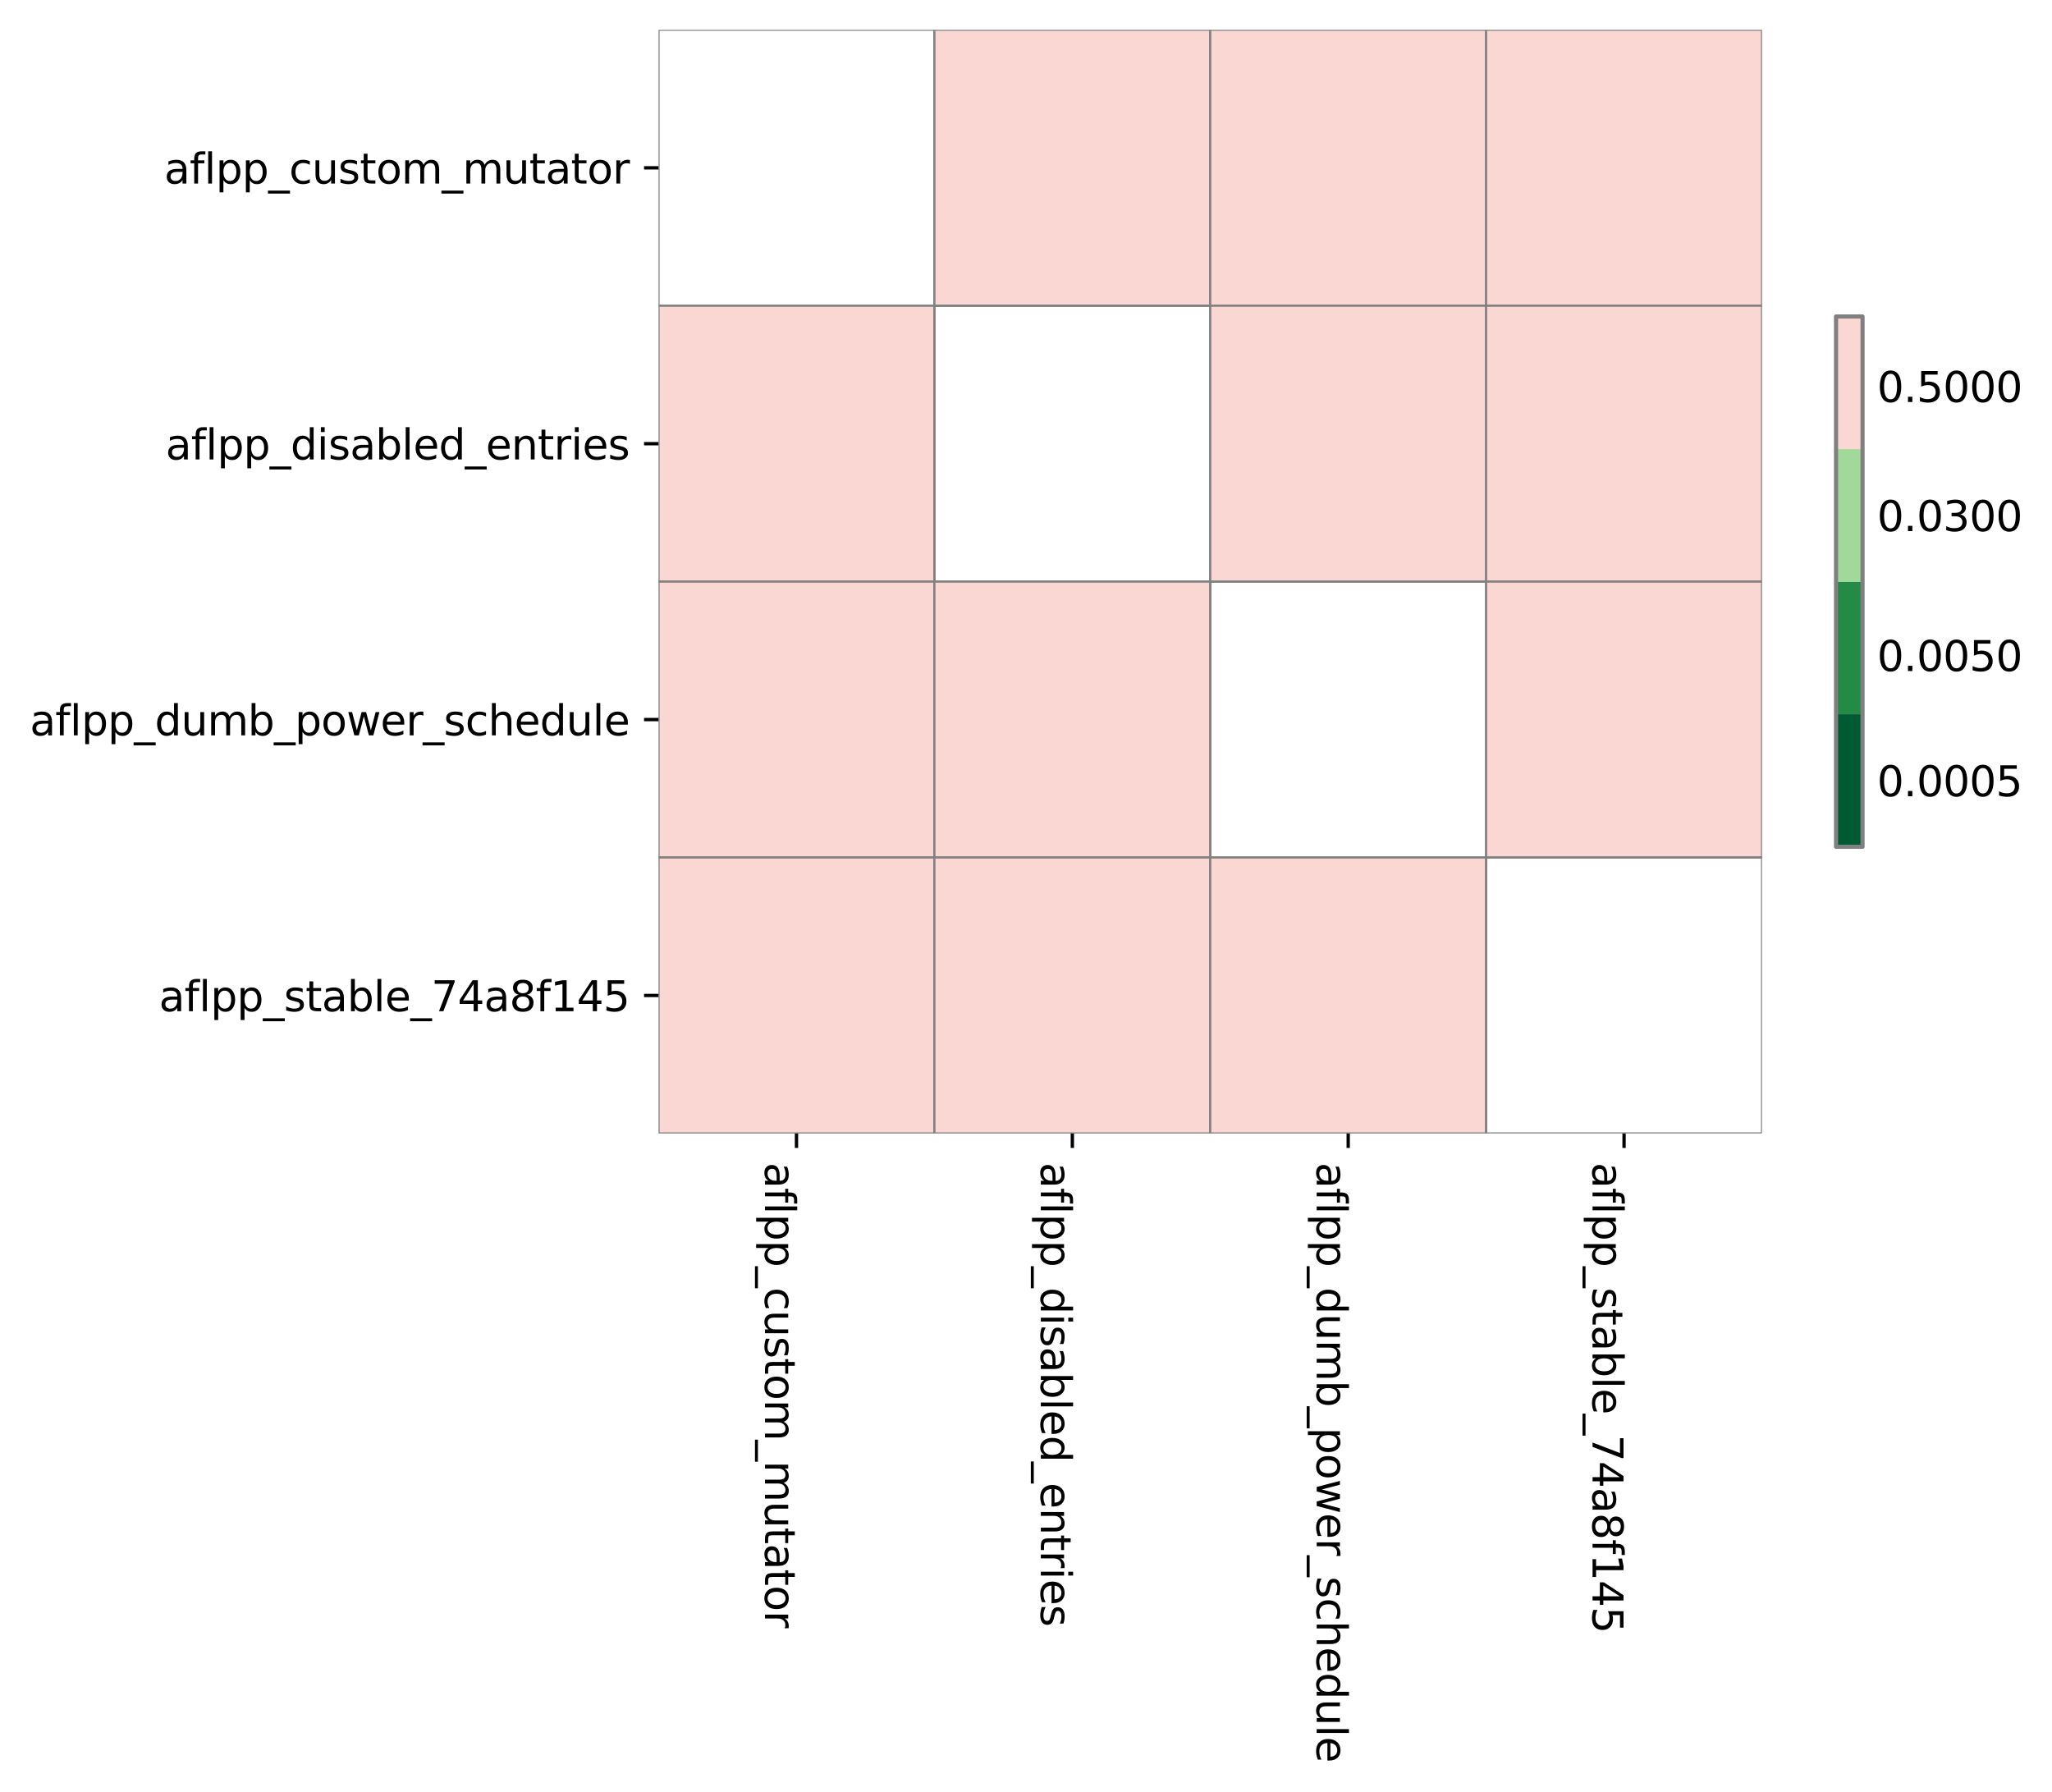 <?xml version="1.0" encoding="utf-8" standalone="no"?>
<!DOCTYPE svg PUBLIC "-//W3C//DTD SVG 1.1//EN"
  "http://www.w3.org/Graphics/SVG/1.1/DTD/svg11.dtd">
<svg xmlns:xlink="http://www.w3.org/1999/xlink" width="494.876pt" height="432.135pt" viewBox="0 0 494.876 432.135" xmlns="http://www.w3.org/2000/svg" version="1.1">
 <defs>
  <style type="text/css">*{stroke-linejoin: round; stroke-linecap: butt}</style>
 </defs>
 <g id="figure_1">
  <g id="patch_1">
   <path d="M -0 432.135 
L 494.876 432.135 
L 494.876 0 
L -0 0 
z
" style="fill: #ffffff"/>
  </g>
  <g id="axes_1">
   <g id="patch_2">
    <path d="M 158.823 273.312 
L 424.935 273.312 
L 424.935 7.2 
L 158.823 7.2 
z
" style="fill: #ffffff"/>
   </g>
   <g id="QuadMesh_1">
    <path d="M 158.823 7.2 
L 225.351 7.2 
L 225.351 73.728 
L 158.823 73.728 
L 158.823 7.2 
" clip-path="url(#p325073f08a)" style="fill: none; stroke: #808080; stroke-width: 0.5"/>
    <path d="M 225.351 7.2 
L 291.879 7.2 
L 291.879 73.728 
L 225.351 73.728 
L 225.351 7.2 
" clip-path="url(#p325073f08a)" style="fill: #fbd7d4; stroke: #808080; stroke-width: 0.5"/>
    <path d="M 291.879 7.2 
L 358.407 7.2 
L 358.407 73.728 
L 291.879 73.728 
L 291.879 7.2 
" clip-path="url(#p325073f08a)" style="fill: #fbd7d4; stroke: #808080; stroke-width: 0.5"/>
    <path d="M 358.407 7.2 
L 424.935 7.2 
L 424.935 73.728 
L 358.407 73.728 
L 358.407 7.2 
" clip-path="url(#p325073f08a)" style="fill: #fbd7d4; stroke: #808080; stroke-width: 0.5"/>
    <path d="M 158.823 73.728 
L 225.351 73.728 
L 225.351 140.256 
L 158.823 140.256 
L 158.823 73.728 
" clip-path="url(#p325073f08a)" style="fill: #fbd7d4; stroke: #808080; stroke-width: 0.5"/>
    <path d="M 225.351 73.728 
L 291.879 73.728 
L 291.879 140.256 
L 225.351 140.256 
L 225.351 73.728 
" clip-path="url(#p325073f08a)" style="fill: none; stroke: #808080; stroke-width: 0.5"/>
    <path d="M 291.879 73.728 
L 358.407 73.728 
L 358.407 140.256 
L 291.879 140.256 
L 291.879 73.728 
" clip-path="url(#p325073f08a)" style="fill: #fbd7d4; stroke: #808080; stroke-width: 0.5"/>
    <path d="M 358.407 73.728 
L 424.935 73.728 
L 424.935 140.256 
L 358.407 140.256 
L 358.407 73.728 
" clip-path="url(#p325073f08a)" style="fill: #fbd7d4; stroke: #808080; stroke-width: 0.5"/>
    <path d="M 158.823 140.256 
L 225.351 140.256 
L 225.351 206.784 
L 158.823 206.784 
L 158.823 140.256 
" clip-path="url(#p325073f08a)" style="fill: #fbd7d4; stroke: #808080; stroke-width: 0.5"/>
    <path d="M 225.351 140.256 
L 291.879 140.256 
L 291.879 206.784 
L 225.351 206.784 
L 225.351 140.256 
" clip-path="url(#p325073f08a)" style="fill: #fbd7d4; stroke: #808080; stroke-width: 0.5"/>
    <path d="M 291.879 140.256 
L 358.407 140.256 
L 358.407 206.784 
L 291.879 206.784 
L 291.879 140.256 
" clip-path="url(#p325073f08a)" style="fill: none; stroke: #808080; stroke-width: 0.5"/>
    <path d="M 358.407 140.256 
L 424.935 140.256 
L 424.935 206.784 
L 358.407 206.784 
L 358.407 140.256 
" clip-path="url(#p325073f08a)" style="fill: #fbd7d4; stroke: #808080; stroke-width: 0.5"/>
    <path d="M 158.823 206.784 
L 225.351 206.784 
L 225.351 273.312 
L 158.823 273.312 
L 158.823 206.784 
" clip-path="url(#p325073f08a)" style="fill: #fbd7d4; stroke: #808080; stroke-width: 0.5"/>
    <path d="M 225.351 206.784 
L 291.879 206.784 
L 291.879 273.312 
L 225.351 273.312 
L 225.351 206.784 
" clip-path="url(#p325073f08a)" style="fill: #fbd7d4; stroke: #808080; stroke-width: 0.5"/>
    <path d="M 291.879 206.784 
L 358.407 206.784 
L 358.407 273.312 
L 291.879 273.312 
L 291.879 206.784 
" clip-path="url(#p325073f08a)" style="fill: #fbd7d4; stroke: #808080; stroke-width: 0.5"/>
    <path d="M 358.407 206.784 
L 424.935 206.784 
L 424.935 273.312 
L 358.407 273.312 
L 358.407 206.784 
" clip-path="url(#p325073f08a)" style="fill: none; stroke: #808080; stroke-width: 0.5"/>
   </g>
   <g id="matplotlib.axis_1">
    <g id="xtick_1">
     <g id="line2d_1">
      <defs>
       <path id="mf8fc1c9532" d="M 0 0 
L 0 3.5 
" style="stroke: #000000; stroke-width: 0.8"/>
      </defs>
      <g>
       <use xlink:href="#mf8fc1c9532" x="192.087" y="273.312" style="stroke: #000000; stroke-width: 0.8"/>
      </g>
     </g>
     <g id="text_1">
      <!-- aflpp_custom_mutator -->
      <g transform="translate(184.489 280.312)rotate(-270)scale(0.1 -0.1)">
       <defs>
        <path id="DejaVuSans-61" d="M 2194 1759 
Q 1497 1759 1228 1600 
Q 959 1441 959 1056 
Q 959 750 1161 570 
Q 1363 391 1709 391 
Q 2188 391 2477 730 
Q 2766 1069 2766 1631 
L 2766 1759 
L 2194 1759 
z
M 3341 1997 
L 3341 0 
L 2766 0 
L 2766 531 
Q 2569 213 2275 61 
Q 1981 -91 1556 -91 
Q 1019 -91 701 211 
Q 384 513 384 1019 
Q 384 1609 779 1909 
Q 1175 2209 1959 2209 
L 2766 2209 
L 2766 2266 
Q 2766 2663 2505 2880 
Q 2244 3097 1772 3097 
Q 1472 3097 1187 3025 
Q 903 2953 641 2809 
L 641 3341 
Q 956 3463 1253 3523 
Q 1550 3584 1831 3584 
Q 2591 3584 2966 3190 
Q 3341 2797 3341 1997 
z
" transform="scale(0.016)"/>
        <path id="DejaVuSans-66" d="M 2375 4863 
L 2375 4384 
L 1825 4384 
Q 1516 4384 1395 4259 
Q 1275 4134 1275 3809 
L 1275 3500 
L 2222 3500 
L 2222 3053 
L 1275 3053 
L 1275 0 
L 697 0 
L 697 3053 
L 147 3053 
L 147 3500 
L 697 3500 
L 697 3744 
Q 697 4328 969 4595 
Q 1241 4863 1831 4863 
L 2375 4863 
z
" transform="scale(0.016)"/>
        <path id="DejaVuSans-6c" d="M 603 4863 
L 1178 4863 
L 1178 0 
L 603 0 
L 603 4863 
z
" transform="scale(0.016)"/>
        <path id="DejaVuSans-70" d="M 1159 525 
L 1159 -1331 
L 581 -1331 
L 581 3500 
L 1159 3500 
L 1159 2969 
Q 1341 3281 1617 3432 
Q 1894 3584 2278 3584 
Q 2916 3584 3314 3078 
Q 3713 2572 3713 1747 
Q 3713 922 3314 415 
Q 2916 -91 2278 -91 
Q 1894 -91 1617 61 
Q 1341 213 1159 525 
z
M 3116 1747 
Q 3116 2381 2855 2742 
Q 2594 3103 2138 3103 
Q 1681 3103 1420 2742 
Q 1159 2381 1159 1747 
Q 1159 1113 1420 752 
Q 1681 391 2138 391 
Q 2594 391 2855 752 
Q 3116 1113 3116 1747 
z
" transform="scale(0.016)"/>
        <path id="DejaVuSans-5f" d="M 3263 -1063 
L 3263 -1509 
L -63 -1509 
L -63 -1063 
L 3263 -1063 
z
" transform="scale(0.016)"/>
        <path id="DejaVuSans-63" d="M 3122 3366 
L 3122 2828 
Q 2878 2963 2633 3030 
Q 2388 3097 2138 3097 
Q 1578 3097 1268 2742 
Q 959 2388 959 1747 
Q 959 1106 1268 751 
Q 1578 397 2138 397 
Q 2388 397 2633 464 
Q 2878 531 3122 666 
L 3122 134 
Q 2881 22 2623 -34 
Q 2366 -91 2075 -91 
Q 1284 -91 818 406 
Q 353 903 353 1747 
Q 353 2603 823 3093 
Q 1294 3584 2113 3584 
Q 2378 3584 2631 3529 
Q 2884 3475 3122 3366 
z
" transform="scale(0.016)"/>
        <path id="DejaVuSans-75" d="M 544 1381 
L 544 3500 
L 1119 3500 
L 1119 1403 
Q 1119 906 1312 657 
Q 1506 409 1894 409 
Q 2359 409 2629 706 
Q 2900 1003 2900 1516 
L 2900 3500 
L 3475 3500 
L 3475 0 
L 2900 0 
L 2900 538 
Q 2691 219 2414 64 
Q 2138 -91 1772 -91 
Q 1169 -91 856 284 
Q 544 659 544 1381 
z
M 1991 3584 
L 1991 3584 
z
" transform="scale(0.016)"/>
        <path id="DejaVuSans-73" d="M 2834 3397 
L 2834 2853 
Q 2591 2978 2328 3040 
Q 2066 3103 1784 3103 
Q 1356 3103 1142 2972 
Q 928 2841 928 2578 
Q 928 2378 1081 2264 
Q 1234 2150 1697 2047 
L 1894 2003 
Q 2506 1872 2764 1633 
Q 3022 1394 3022 966 
Q 3022 478 2636 193 
Q 2250 -91 1575 -91 
Q 1294 -91 989 -36 
Q 684 19 347 128 
L 347 722 
Q 666 556 975 473 
Q 1284 391 1588 391 
Q 1994 391 2212 530 
Q 2431 669 2431 922 
Q 2431 1156 2273 1281 
Q 2116 1406 1581 1522 
L 1381 1569 
Q 847 1681 609 1914 
Q 372 2147 372 2553 
Q 372 3047 722 3315 
Q 1072 3584 1716 3584 
Q 2034 3584 2315 3537 
Q 2597 3491 2834 3397 
z
" transform="scale(0.016)"/>
        <path id="DejaVuSans-74" d="M 1172 4494 
L 1172 3500 
L 2356 3500 
L 2356 3053 
L 1172 3053 
L 1172 1153 
Q 1172 725 1289 603 
Q 1406 481 1766 481 
L 2356 481 
L 2356 0 
L 1766 0 
Q 1100 0 847 248 
Q 594 497 594 1153 
L 594 3053 
L 172 3053 
L 172 3500 
L 594 3500 
L 594 4494 
L 1172 4494 
z
" transform="scale(0.016)"/>
        <path id="DejaVuSans-6f" d="M 1959 3097 
Q 1497 3097 1228 2736 
Q 959 2375 959 1747 
Q 959 1119 1226 758 
Q 1494 397 1959 397 
Q 2419 397 2687 759 
Q 2956 1122 2956 1747 
Q 2956 2369 2687 2733 
Q 2419 3097 1959 3097 
z
M 1959 3584 
Q 2709 3584 3137 3096 
Q 3566 2609 3566 1747 
Q 3566 888 3137 398 
Q 2709 -91 1959 -91 
Q 1206 -91 779 398 
Q 353 888 353 1747 
Q 353 2609 779 3096 
Q 1206 3584 1959 3584 
z
" transform="scale(0.016)"/>
        <path id="DejaVuSans-6d" d="M 3328 2828 
Q 3544 3216 3844 3400 
Q 4144 3584 4550 3584 
Q 5097 3584 5394 3201 
Q 5691 2819 5691 2113 
L 5691 0 
L 5113 0 
L 5113 2094 
Q 5113 2597 4934 2840 
Q 4756 3084 4391 3084 
Q 3944 3084 3684 2787 
Q 3425 2491 3425 1978 
L 3425 0 
L 2847 0 
L 2847 2094 
Q 2847 2600 2669 2842 
Q 2491 3084 2119 3084 
Q 1678 3084 1418 2786 
Q 1159 2488 1159 1978 
L 1159 0 
L 581 0 
L 581 3500 
L 1159 3500 
L 1159 2956 
Q 1356 3278 1631 3431 
Q 1906 3584 2284 3584 
Q 2666 3584 2933 3390 
Q 3200 3197 3328 2828 
z
" transform="scale(0.016)"/>
        <path id="DejaVuSans-72" d="M 2631 2963 
Q 2534 3019 2420 3045 
Q 2306 3072 2169 3072 
Q 1681 3072 1420 2755 
Q 1159 2438 1159 1844 
L 1159 0 
L 581 0 
L 581 3500 
L 1159 3500 
L 1159 2956 
Q 1341 3275 1631 3429 
Q 1922 3584 2338 3584 
Q 2397 3584 2469 3576 
Q 2541 3569 2628 3553 
L 2631 2963 
z
" transform="scale(0.016)"/>
       </defs>
       <use xlink:href="#DejaVuSans-61"/>
       <use xlink:href="#DejaVuSans-66" x="61.279"/>
       <use xlink:href="#DejaVuSans-6c" x="96.484"/>
       <use xlink:href="#DejaVuSans-70" x="124.268"/>
       <use xlink:href="#DejaVuSans-70" x="187.744"/>
       <use xlink:href="#DejaVuSans-5f" x="251.221"/>
       <use xlink:href="#DejaVuSans-63" x="301.221"/>
       <use xlink:href="#DejaVuSans-75" x="356.201"/>
       <use xlink:href="#DejaVuSans-73" x="419.58"/>
       <use xlink:href="#DejaVuSans-74" x="471.68"/>
       <use xlink:href="#DejaVuSans-6f" x="510.889"/>
       <use xlink:href="#DejaVuSans-6d" x="572.07"/>
       <use xlink:href="#DejaVuSans-5f" x="669.482"/>
       <use xlink:href="#DejaVuSans-6d" x="719.482"/>
       <use xlink:href="#DejaVuSans-75" x="816.895"/>
       <use xlink:href="#DejaVuSans-74" x="880.273"/>
       <use xlink:href="#DejaVuSans-61" x="919.482"/>
       <use xlink:href="#DejaVuSans-74" x="980.762"/>
       <use xlink:href="#DejaVuSans-6f" x="1019.971"/>
       <use xlink:href="#DejaVuSans-72" x="1081.152"/>
      </g>
     </g>
    </g>
    <g id="xtick_2">
     <g id="line2d_2">
      <g>
       <use xlink:href="#mf8fc1c9532" x="258.615" y="273.312" style="stroke: #000000; stroke-width: 0.8"/>
      </g>
     </g>
     <g id="text_2">
      <!-- aflpp_disabled_entries -->
      <g transform="translate(251.017 280.312)rotate(-270)scale(0.1 -0.1)">
       <defs>
        <path id="DejaVuSans-64" d="M 2906 2969 
L 2906 4863 
L 3481 4863 
L 3481 0 
L 2906 0 
L 2906 525 
Q 2725 213 2448 61 
Q 2172 -91 1784 -91 
Q 1150 -91 751 415 
Q 353 922 353 1747 
Q 353 2572 751 3078 
Q 1150 3584 1784 3584 
Q 2172 3584 2448 3432 
Q 2725 3281 2906 2969 
z
M 947 1747 
Q 947 1113 1208 752 
Q 1469 391 1925 391 
Q 2381 391 2643 752 
Q 2906 1113 2906 1747 
Q 2906 2381 2643 2742 
Q 2381 3103 1925 3103 
Q 1469 3103 1208 2742 
Q 947 2381 947 1747 
z
" transform="scale(0.016)"/>
        <path id="DejaVuSans-69" d="M 603 3500 
L 1178 3500 
L 1178 0 
L 603 0 
L 603 3500 
z
M 603 4863 
L 1178 4863 
L 1178 4134 
L 603 4134 
L 603 4863 
z
" transform="scale(0.016)"/>
        <path id="DejaVuSans-62" d="M 3116 1747 
Q 3116 2381 2855 2742 
Q 2594 3103 2138 3103 
Q 1681 3103 1420 2742 
Q 1159 2381 1159 1747 
Q 1159 1113 1420 752 
Q 1681 391 2138 391 
Q 2594 391 2855 752 
Q 3116 1113 3116 1747 
z
M 1159 2969 
Q 1341 3281 1617 3432 
Q 1894 3584 2278 3584 
Q 2916 3584 3314 3078 
Q 3713 2572 3713 1747 
Q 3713 922 3314 415 
Q 2916 -91 2278 -91 
Q 1894 -91 1617 61 
Q 1341 213 1159 525 
L 1159 0 
L 581 0 
L 581 4863 
L 1159 4863 
L 1159 2969 
z
" transform="scale(0.016)"/>
        <path id="DejaVuSans-65" d="M 3597 1894 
L 3597 1613 
L 953 1613 
Q 991 1019 1311 708 
Q 1631 397 2203 397 
Q 2534 397 2845 478 
Q 3156 559 3463 722 
L 3463 178 
Q 3153 47 2828 -22 
Q 2503 -91 2169 -91 
Q 1331 -91 842 396 
Q 353 884 353 1716 
Q 353 2575 817 3079 
Q 1281 3584 2069 3584 
Q 2775 3584 3186 3129 
Q 3597 2675 3597 1894 
z
M 3022 2063 
Q 3016 2534 2758 2815 
Q 2500 3097 2075 3097 
Q 1594 3097 1305 2825 
Q 1016 2553 972 2059 
L 3022 2063 
z
" transform="scale(0.016)"/>
        <path id="DejaVuSans-6e" d="M 3513 2113 
L 3513 0 
L 2938 0 
L 2938 2094 
Q 2938 2591 2744 2837 
Q 2550 3084 2163 3084 
Q 1697 3084 1428 2787 
Q 1159 2491 1159 1978 
L 1159 0 
L 581 0 
L 581 3500 
L 1159 3500 
L 1159 2956 
Q 1366 3272 1645 3428 
Q 1925 3584 2291 3584 
Q 2894 3584 3203 3211 
Q 3513 2838 3513 2113 
z
" transform="scale(0.016)"/>
       </defs>
       <use xlink:href="#DejaVuSans-61"/>
       <use xlink:href="#DejaVuSans-66" x="61.279"/>
       <use xlink:href="#DejaVuSans-6c" x="96.484"/>
       <use xlink:href="#DejaVuSans-70" x="124.268"/>
       <use xlink:href="#DejaVuSans-70" x="187.744"/>
       <use xlink:href="#DejaVuSans-5f" x="251.221"/>
       <use xlink:href="#DejaVuSans-64" x="301.221"/>
       <use xlink:href="#DejaVuSans-69" x="364.697"/>
       <use xlink:href="#DejaVuSans-73" x="392.48"/>
       <use xlink:href="#DejaVuSans-61" x="444.58"/>
       <use xlink:href="#DejaVuSans-62" x="505.859"/>
       <use xlink:href="#DejaVuSans-6c" x="569.336"/>
       <use xlink:href="#DejaVuSans-65" x="597.119"/>
       <use xlink:href="#DejaVuSans-64" x="658.643"/>
       <use xlink:href="#DejaVuSans-5f" x="722.119"/>
       <use xlink:href="#DejaVuSans-65" x="772.119"/>
       <use xlink:href="#DejaVuSans-6e" x="833.643"/>
       <use xlink:href="#DejaVuSans-74" x="897.021"/>
       <use xlink:href="#DejaVuSans-72" x="936.23"/>
       <use xlink:href="#DejaVuSans-69" x="977.344"/>
       <use xlink:href="#DejaVuSans-65" x="1005.127"/>
       <use xlink:href="#DejaVuSans-73" x="1066.65"/>
      </g>
     </g>
    </g>
    <g id="xtick_3">
     <g id="line2d_3">
      <g>
       <use xlink:href="#mf8fc1c9532" x="325.143" y="273.312" style="stroke: #000000; stroke-width: 0.8"/>
      </g>
     </g>
     <g id="text_3">
      <!-- aflpp_dumb_power_schedule -->
      <g transform="translate(317.545 280.312)rotate(-270)scale(0.1 -0.1)">
       <defs>
        <path id="DejaVuSans-77" d="M 269 3500 
L 844 3500 
L 1563 769 
L 2278 3500 
L 2956 3500 
L 3675 769 
L 4391 3500 
L 4966 3500 
L 4050 0 
L 3372 0 
L 2619 2869 
L 1863 0 
L 1184 0 
L 269 3500 
z
" transform="scale(0.016)"/>
        <path id="DejaVuSans-68" d="M 3513 2113 
L 3513 0 
L 2938 0 
L 2938 2094 
Q 2938 2591 2744 2837 
Q 2550 3084 2163 3084 
Q 1697 3084 1428 2787 
Q 1159 2491 1159 1978 
L 1159 0 
L 581 0 
L 581 4863 
L 1159 4863 
L 1159 2956 
Q 1366 3272 1645 3428 
Q 1925 3584 2291 3584 
Q 2894 3584 3203 3211 
Q 3513 2838 3513 2113 
z
" transform="scale(0.016)"/>
       </defs>
       <use xlink:href="#DejaVuSans-61"/>
       <use xlink:href="#DejaVuSans-66" x="61.279"/>
       <use xlink:href="#DejaVuSans-6c" x="96.484"/>
       <use xlink:href="#DejaVuSans-70" x="124.268"/>
       <use xlink:href="#DejaVuSans-70" x="187.744"/>
       <use xlink:href="#DejaVuSans-5f" x="251.221"/>
       <use xlink:href="#DejaVuSans-64" x="301.221"/>
       <use xlink:href="#DejaVuSans-75" x="364.697"/>
       <use xlink:href="#DejaVuSans-6d" x="428.076"/>
       <use xlink:href="#DejaVuSans-62" x="525.488"/>
       <use xlink:href="#DejaVuSans-5f" x="588.965"/>
       <use xlink:href="#DejaVuSans-70" x="638.965"/>
       <use xlink:href="#DejaVuSans-6f" x="702.441"/>
       <use xlink:href="#DejaVuSans-77" x="763.623"/>
       <use xlink:href="#DejaVuSans-65" x="845.41"/>
       <use xlink:href="#DejaVuSans-72" x="906.934"/>
       <use xlink:href="#DejaVuSans-5f" x="948.047"/>
       <use xlink:href="#DejaVuSans-73" x="998.047"/>
       <use xlink:href="#DejaVuSans-63" x="1050.146"/>
       <use xlink:href="#DejaVuSans-68" x="1105.127"/>
       <use xlink:href="#DejaVuSans-65" x="1168.506"/>
       <use xlink:href="#DejaVuSans-64" x="1230.029"/>
       <use xlink:href="#DejaVuSans-75" x="1293.506"/>
       <use xlink:href="#DejaVuSans-6c" x="1356.885"/>
       <use xlink:href="#DejaVuSans-65" x="1384.668"/>
      </g>
     </g>
    </g>
    <g id="xtick_4">
     <g id="line2d_4">
      <g>
       <use xlink:href="#mf8fc1c9532" x="391.671" y="273.312" style="stroke: #000000; stroke-width: 0.8"/>
      </g>
     </g>
     <g id="text_4">
      <!-- aflpp_stable_74a8f145 -->
      <g transform="translate(384.073 280.312)rotate(-270)scale(0.1 -0.1)">
       <defs>
        <path id="DejaVuSans-37" d="M 525 4666 
L 3525 4666 
L 3525 4397 
L 1831 0 
L 1172 0 
L 2766 4134 
L 525 4134 
L 525 4666 
z
" transform="scale(0.016)"/>
        <path id="DejaVuSans-34" d="M 2419 4116 
L 825 1625 
L 2419 1625 
L 2419 4116 
z
M 2253 4666 
L 3047 4666 
L 3047 1625 
L 3713 1625 
L 3713 1100 
L 3047 1100 
L 3047 0 
L 2419 0 
L 2419 1100 
L 313 1100 
L 313 1709 
L 2253 4666 
z
" transform="scale(0.016)"/>
        <path id="DejaVuSans-38" d="M 2034 2216 
Q 1584 2216 1326 1975 
Q 1069 1734 1069 1313 
Q 1069 891 1326 650 
Q 1584 409 2034 409 
Q 2484 409 2743 651 
Q 3003 894 3003 1313 
Q 3003 1734 2745 1975 
Q 2488 2216 2034 2216 
z
M 1403 2484 
Q 997 2584 770 2862 
Q 544 3141 544 3541 
Q 544 4100 942 4425 
Q 1341 4750 2034 4750 
Q 2731 4750 3128 4425 
Q 3525 4100 3525 3541 
Q 3525 3141 3298 2862 
Q 3072 2584 2669 2484 
Q 3125 2378 3379 2068 
Q 3634 1759 3634 1313 
Q 3634 634 3220 271 
Q 2806 -91 2034 -91 
Q 1263 -91 848 271 
Q 434 634 434 1313 
Q 434 1759 690 2068 
Q 947 2378 1403 2484 
z
M 1172 3481 
Q 1172 3119 1398 2916 
Q 1625 2713 2034 2713 
Q 2441 2713 2670 2916 
Q 2900 3119 2900 3481 
Q 2900 3844 2670 4047 
Q 2441 4250 2034 4250 
Q 1625 4250 1398 4047 
Q 1172 3844 1172 3481 
z
" transform="scale(0.016)"/>
        <path id="DejaVuSans-31" d="M 794 531 
L 1825 531 
L 1825 4091 
L 703 3866 
L 703 4441 
L 1819 4666 
L 2450 4666 
L 2450 531 
L 3481 531 
L 3481 0 
L 794 0 
L 794 531 
z
" transform="scale(0.016)"/>
        <path id="DejaVuSans-35" d="M 691 4666 
L 3169 4666 
L 3169 4134 
L 1269 4134 
L 1269 2991 
Q 1406 3038 1543 3061 
Q 1681 3084 1819 3084 
Q 2600 3084 3056 2656 
Q 3513 2228 3513 1497 
Q 3513 744 3044 326 
Q 2575 -91 1722 -91 
Q 1428 -91 1123 -41 
Q 819 9 494 109 
L 494 744 
Q 775 591 1075 516 
Q 1375 441 1709 441 
Q 2250 441 2565 725 
Q 2881 1009 2881 1497 
Q 2881 1984 2565 2268 
Q 2250 2553 1709 2553 
Q 1456 2553 1204 2497 
Q 953 2441 691 2322 
L 691 4666 
z
" transform="scale(0.016)"/>
       </defs>
       <use xlink:href="#DejaVuSans-61"/>
       <use xlink:href="#DejaVuSans-66" x="61.279"/>
       <use xlink:href="#DejaVuSans-6c" x="96.484"/>
       <use xlink:href="#DejaVuSans-70" x="124.268"/>
       <use xlink:href="#DejaVuSans-70" x="187.744"/>
       <use xlink:href="#DejaVuSans-5f" x="251.221"/>
       <use xlink:href="#DejaVuSans-73" x="301.221"/>
       <use xlink:href="#DejaVuSans-74" x="353.32"/>
       <use xlink:href="#DejaVuSans-61" x="392.529"/>
       <use xlink:href="#DejaVuSans-62" x="453.809"/>
       <use xlink:href="#DejaVuSans-6c" x="517.285"/>
       <use xlink:href="#DejaVuSans-65" x="545.068"/>
       <use xlink:href="#DejaVuSans-5f" x="606.592"/>
       <use xlink:href="#DejaVuSans-37" x="656.592"/>
       <use xlink:href="#DejaVuSans-34" x="720.215"/>
       <use xlink:href="#DejaVuSans-61" x="783.838"/>
       <use xlink:href="#DejaVuSans-38" x="845.117"/>
       <use xlink:href="#DejaVuSans-66" x="908.74"/>
       <use xlink:href="#DejaVuSans-31" x="943.945"/>
       <use xlink:href="#DejaVuSans-34" x="1007.568"/>
       <use xlink:href="#DejaVuSans-35" x="1071.191"/>
      </g>
     </g>
    </g>
   </g>
   <g id="matplotlib.axis_2">
    <g id="ytick_1">
     <g id="line2d_5">
      <defs>
       <path id="m835351e735" d="M 0 0 
L -3.5 0 
" style="stroke: #000000; stroke-width: 0.8"/>
      </defs>
      <g>
       <use xlink:href="#m835351e735" x="158.823" y="40.464" style="stroke: #000000; stroke-width: 0.8"/>
      </g>
     </g>
     <g id="text_5">
      <!-- aflpp_custom_mutator -->
      <g transform="translate(39.598 44.263)scale(0.1 -0.1)">
       <use xlink:href="#DejaVuSans-61"/>
       <use xlink:href="#DejaVuSans-66" x="61.279"/>
       <use xlink:href="#DejaVuSans-6c" x="96.484"/>
       <use xlink:href="#DejaVuSans-70" x="124.268"/>
       <use xlink:href="#DejaVuSans-70" x="187.744"/>
       <use xlink:href="#DejaVuSans-5f" x="251.221"/>
       <use xlink:href="#DejaVuSans-63" x="301.221"/>
       <use xlink:href="#DejaVuSans-75" x="356.201"/>
       <use xlink:href="#DejaVuSans-73" x="419.58"/>
       <use xlink:href="#DejaVuSans-74" x="471.68"/>
       <use xlink:href="#DejaVuSans-6f" x="510.889"/>
       <use xlink:href="#DejaVuSans-6d" x="572.07"/>
       <use xlink:href="#DejaVuSans-5f" x="669.482"/>
       <use xlink:href="#DejaVuSans-6d" x="719.482"/>
       <use xlink:href="#DejaVuSans-75" x="816.895"/>
       <use xlink:href="#DejaVuSans-74" x="880.273"/>
       <use xlink:href="#DejaVuSans-61" x="919.482"/>
       <use xlink:href="#DejaVuSans-74" x="980.762"/>
       <use xlink:href="#DejaVuSans-6f" x="1019.971"/>
       <use xlink:href="#DejaVuSans-72" x="1081.152"/>
      </g>
     </g>
    </g>
    <g id="ytick_2">
     <g id="line2d_6">
      <g>
       <use xlink:href="#m835351e735" x="158.823" y="106.992" style="stroke: #000000; stroke-width: 0.8"/>
      </g>
     </g>
     <g id="text_6">
      <!-- aflpp_disabled_entries -->
      <g transform="translate(39.945 110.791)scale(0.1 -0.1)">
       <use xlink:href="#DejaVuSans-61"/>
       <use xlink:href="#DejaVuSans-66" x="61.279"/>
       <use xlink:href="#DejaVuSans-6c" x="96.484"/>
       <use xlink:href="#DejaVuSans-70" x="124.268"/>
       <use xlink:href="#DejaVuSans-70" x="187.744"/>
       <use xlink:href="#DejaVuSans-5f" x="251.221"/>
       <use xlink:href="#DejaVuSans-64" x="301.221"/>
       <use xlink:href="#DejaVuSans-69" x="364.697"/>
       <use xlink:href="#DejaVuSans-73" x="392.48"/>
       <use xlink:href="#DejaVuSans-61" x="444.58"/>
       <use xlink:href="#DejaVuSans-62" x="505.859"/>
       <use xlink:href="#DejaVuSans-6c" x="569.336"/>
       <use xlink:href="#DejaVuSans-65" x="597.119"/>
       <use xlink:href="#DejaVuSans-64" x="658.643"/>
       <use xlink:href="#DejaVuSans-5f" x="722.119"/>
       <use xlink:href="#DejaVuSans-65" x="772.119"/>
       <use xlink:href="#DejaVuSans-6e" x="833.643"/>
       <use xlink:href="#DejaVuSans-74" x="897.021"/>
       <use xlink:href="#DejaVuSans-72" x="936.23"/>
       <use xlink:href="#DejaVuSans-69" x="977.344"/>
       <use xlink:href="#DejaVuSans-65" x="1005.127"/>
       <use xlink:href="#DejaVuSans-73" x="1066.65"/>
      </g>
     </g>
    </g>
    <g id="ytick_3">
     <g id="line2d_7">
      <g>
       <use xlink:href="#m835351e735" x="158.823" y="173.52" style="stroke: #000000; stroke-width: 0.8"/>
      </g>
     </g>
     <g id="text_7">
      <!-- aflpp_dumb_power_schedule -->
      <g transform="translate(7.2 177.319)scale(0.1 -0.1)">
       <use xlink:href="#DejaVuSans-61"/>
       <use xlink:href="#DejaVuSans-66" x="61.279"/>
       <use xlink:href="#DejaVuSans-6c" x="96.484"/>
       <use xlink:href="#DejaVuSans-70" x="124.268"/>
       <use xlink:href="#DejaVuSans-70" x="187.744"/>
       <use xlink:href="#DejaVuSans-5f" x="251.221"/>
       <use xlink:href="#DejaVuSans-64" x="301.221"/>
       <use xlink:href="#DejaVuSans-75" x="364.697"/>
       <use xlink:href="#DejaVuSans-6d" x="428.076"/>
       <use xlink:href="#DejaVuSans-62" x="525.488"/>
       <use xlink:href="#DejaVuSans-5f" x="588.965"/>
       <use xlink:href="#DejaVuSans-70" x="638.965"/>
       <use xlink:href="#DejaVuSans-6f" x="702.441"/>
       <use xlink:href="#DejaVuSans-77" x="763.623"/>
       <use xlink:href="#DejaVuSans-65" x="845.41"/>
       <use xlink:href="#DejaVuSans-72" x="906.934"/>
       <use xlink:href="#DejaVuSans-5f" x="948.047"/>
       <use xlink:href="#DejaVuSans-73" x="998.047"/>
       <use xlink:href="#DejaVuSans-63" x="1050.146"/>
       <use xlink:href="#DejaVuSans-68" x="1105.127"/>
       <use xlink:href="#DejaVuSans-65" x="1168.506"/>
       <use xlink:href="#DejaVuSans-64" x="1230.029"/>
       <use xlink:href="#DejaVuSans-75" x="1293.506"/>
       <use xlink:href="#DejaVuSans-6c" x="1356.885"/>
       <use xlink:href="#DejaVuSans-65" x="1384.668"/>
      </g>
     </g>
    </g>
    <g id="ytick_4">
     <g id="line2d_8">
      <g>
       <use xlink:href="#m835351e735" x="158.823" y="240.048" style="stroke: #000000; stroke-width: 0.8"/>
      </g>
     </g>
     <g id="text_8">
      <!-- aflpp_stable_74a8f145 -->
      <g transform="translate(38.339 243.847)scale(0.1 -0.1)">
       <use xlink:href="#DejaVuSans-61"/>
       <use xlink:href="#DejaVuSans-66" x="61.279"/>
       <use xlink:href="#DejaVuSans-6c" x="96.484"/>
       <use xlink:href="#DejaVuSans-70" x="124.268"/>
       <use xlink:href="#DejaVuSans-70" x="187.744"/>
       <use xlink:href="#DejaVuSans-5f" x="251.221"/>
       <use xlink:href="#DejaVuSans-73" x="301.221"/>
       <use xlink:href="#DejaVuSans-74" x="353.32"/>
       <use xlink:href="#DejaVuSans-61" x="392.529"/>
       <use xlink:href="#DejaVuSans-62" x="453.809"/>
       <use xlink:href="#DejaVuSans-6c" x="517.285"/>
       <use xlink:href="#DejaVuSans-65" x="545.068"/>
       <use xlink:href="#DejaVuSans-5f" x="606.592"/>
       <use xlink:href="#DejaVuSans-37" x="656.592"/>
       <use xlink:href="#DejaVuSans-34" x="720.215"/>
       <use xlink:href="#DejaVuSans-61" x="783.838"/>
       <use xlink:href="#DejaVuSans-38" x="845.117"/>
       <use xlink:href="#DejaVuSans-66" x="908.74"/>
       <use xlink:href="#DejaVuSans-31" x="943.945"/>
       <use xlink:href="#DejaVuSans-34" x="1007.568"/>
       <use xlink:href="#DejaVuSans-35" x="1071.191"/>
      </g>
     </g>
    </g>
   </g>
  </g>
  <g id="axes_2">
   <g id="patch_3">
    <path d="M 442.791 204.192 
L 449.185 204.192 
L 449.185 76.32 
L 442.791 76.32 
z
" style="fill: #ffffff"/>
   </g>
   <g id="patch_4">
    <path clip-path="url(#pabcd6fc3a1)" style="fill: #ffffff; stroke: #ffffff; stroke-width: 0.01; stroke-linejoin: miter"/>
   </g>
   <g id="QuadMesh_2">
    <path d="M 442.791 204.192 
L 449.185 204.192 
L 449.185 172.224 
L 442.791 172.224 
L 442.791 204.192 
" clip-path="url(#pabcd6fc3a1)" style="fill: #005a32"/>
    <path d="M 442.791 172.224 
L 449.185 172.224 
L 449.185 140.256 
L 442.791 140.256 
L 442.791 172.224 
" clip-path="url(#pabcd6fc3a1)" style="fill: #238b45"/>
    <path d="M 442.791 140.256 
L 449.185 140.256 
L 449.185 108.288 
L 442.791 108.288 
L 442.791 140.256 
" clip-path="url(#pabcd6fc3a1)" style="fill: #a1d99b"/>
    <path d="M 442.791 108.288 
L 449.185 108.288 
L 449.185 76.32 
L 442.791 76.32 
L 442.791 108.288 
" clip-path="url(#pabcd6fc3a1)" style="fill: #fbd7d4"/>
   </g>
   <g id="matplotlib.axis_3">
    <g id="ytick_5">
     <g id="line2d_9"/>
     <g id="text_9">
      <!-- 0.0005 -->
      <g transform="translate(452.685 192.007)scale(0.1 -0.1)">
       <defs>
        <path id="DejaVuSans-30" d="M 2034 4250 
Q 1547 4250 1301 3770 
Q 1056 3291 1056 2328 
Q 1056 1369 1301 889 
Q 1547 409 2034 409 
Q 2525 409 2770 889 
Q 3016 1369 3016 2328 
Q 3016 3291 2770 3770 
Q 2525 4250 2034 4250 
z
M 2034 4750 
Q 2819 4750 3233 4129 
Q 3647 3509 3647 2328 
Q 3647 1150 3233 529 
Q 2819 -91 2034 -91 
Q 1250 -91 836 529 
Q 422 1150 422 2328 
Q 422 3509 836 4129 
Q 1250 4750 2034 4750 
z
" transform="scale(0.016)"/>
        <path id="DejaVuSans-2e" d="M 684 794 
L 1344 794 
L 1344 0 
L 684 0 
L 684 794 
z
" transform="scale(0.016)"/>
       </defs>
       <use xlink:href="#DejaVuSans-30"/>
       <use xlink:href="#DejaVuSans-2e" x="63.623"/>
       <use xlink:href="#DejaVuSans-30" x="95.41"/>
       <use xlink:href="#DejaVuSans-30" x="159.033"/>
       <use xlink:href="#DejaVuSans-30" x="222.656"/>
       <use xlink:href="#DejaVuSans-35" x="286.279"/>
      </g>
     </g>
    </g>
    <g id="ytick_6">
     <g id="line2d_10"/>
     <g id="text_10">
      <!-- 0.0050 -->
      <g transform="translate(452.685 161.815)scale(0.1 -0.1)">
       <use xlink:href="#DejaVuSans-30"/>
       <use xlink:href="#DejaVuSans-2e" x="63.623"/>
       <use xlink:href="#DejaVuSans-30" x="95.41"/>
       <use xlink:href="#DejaVuSans-30" x="159.033"/>
       <use xlink:href="#DejaVuSans-35" x="222.656"/>
       <use xlink:href="#DejaVuSans-30" x="286.279"/>
      </g>
     </g>
    </g>
    <g id="ytick_7">
     <g id="line2d_11"/>
     <g id="text_11">
      <!-- 0.0300 -->
      <g transform="translate(452.685 128.071)scale(0.1 -0.1)">
       <defs>
        <path id="DejaVuSans-33" d="M 2597 2516 
Q 3050 2419 3304 2112 
Q 3559 1806 3559 1356 
Q 3559 666 3084 287 
Q 2609 -91 1734 -91 
Q 1441 -91 1130 -33 
Q 819 25 488 141 
L 488 750 
Q 750 597 1062 519 
Q 1375 441 1716 441 
Q 2309 441 2620 675 
Q 2931 909 2931 1356 
Q 2931 1769 2642 2001 
Q 2353 2234 1838 2234 
L 1294 2234 
L 1294 2753 
L 1863 2753 
Q 2328 2753 2575 2939 
Q 2822 3125 2822 3475 
Q 2822 3834 2567 4026 
Q 2313 4219 1838 4219 
Q 1578 4219 1281 4162 
Q 984 4106 628 3988 
L 628 4550 
Q 988 4650 1302 4700 
Q 1616 4750 1894 4750 
Q 2613 4750 3031 4423 
Q 3450 4097 3450 3541 
Q 3450 3153 3228 2886 
Q 3006 2619 2597 2516 
z
" transform="scale(0.016)"/>
       </defs>
       <use xlink:href="#DejaVuSans-30"/>
       <use xlink:href="#DejaVuSans-2e" x="63.623"/>
       <use xlink:href="#DejaVuSans-30" x="95.41"/>
       <use xlink:href="#DejaVuSans-33" x="159.033"/>
       <use xlink:href="#DejaVuSans-30" x="222.656"/>
       <use xlink:href="#DejaVuSans-30" x="286.279"/>
      </g>
     </g>
    </g>
    <g id="ytick_8">
     <g id="line2d_12"/>
     <g id="text_12">
      <!-- 0.5000 -->
      <g transform="translate(452.685 96.944)scale(0.1 -0.1)">
       <use xlink:href="#DejaVuSans-30"/>
       <use xlink:href="#DejaVuSans-2e" x="63.623"/>
       <use xlink:href="#DejaVuSans-35" x="95.41"/>
       <use xlink:href="#DejaVuSans-30" x="159.033"/>
       <use xlink:href="#DejaVuSans-30" x="222.656"/>
       <use xlink:href="#DejaVuSans-30" x="286.279"/>
      </g>
     </g>
    </g>
   </g>
   <g id="LineCollection_1"/>
   <g id="patch_5">
    <path d="M 442.791 204.192 
L 445.988 204.192 
L 449.185 204.192 
L 449.185 76.32 
L 445.988 76.32 
L 442.791 76.32 
L 442.791 204.192 
z
" style="fill: none; stroke: #808080; stroke-linejoin: miter; stroke-linecap: square"/>
   </g>
  </g>
 </g>
 <defs>
  <clipPath id="p325073f08a">
   <rect x="158.823" y="7.2" width="266.112" height="266.112"/>
  </clipPath>
  <clipPath id="pabcd6fc3a1">
   <rect x="442.791" y="76.32" width="6.394" height="127.872"/>
  </clipPath>
 </defs>
</svg>
